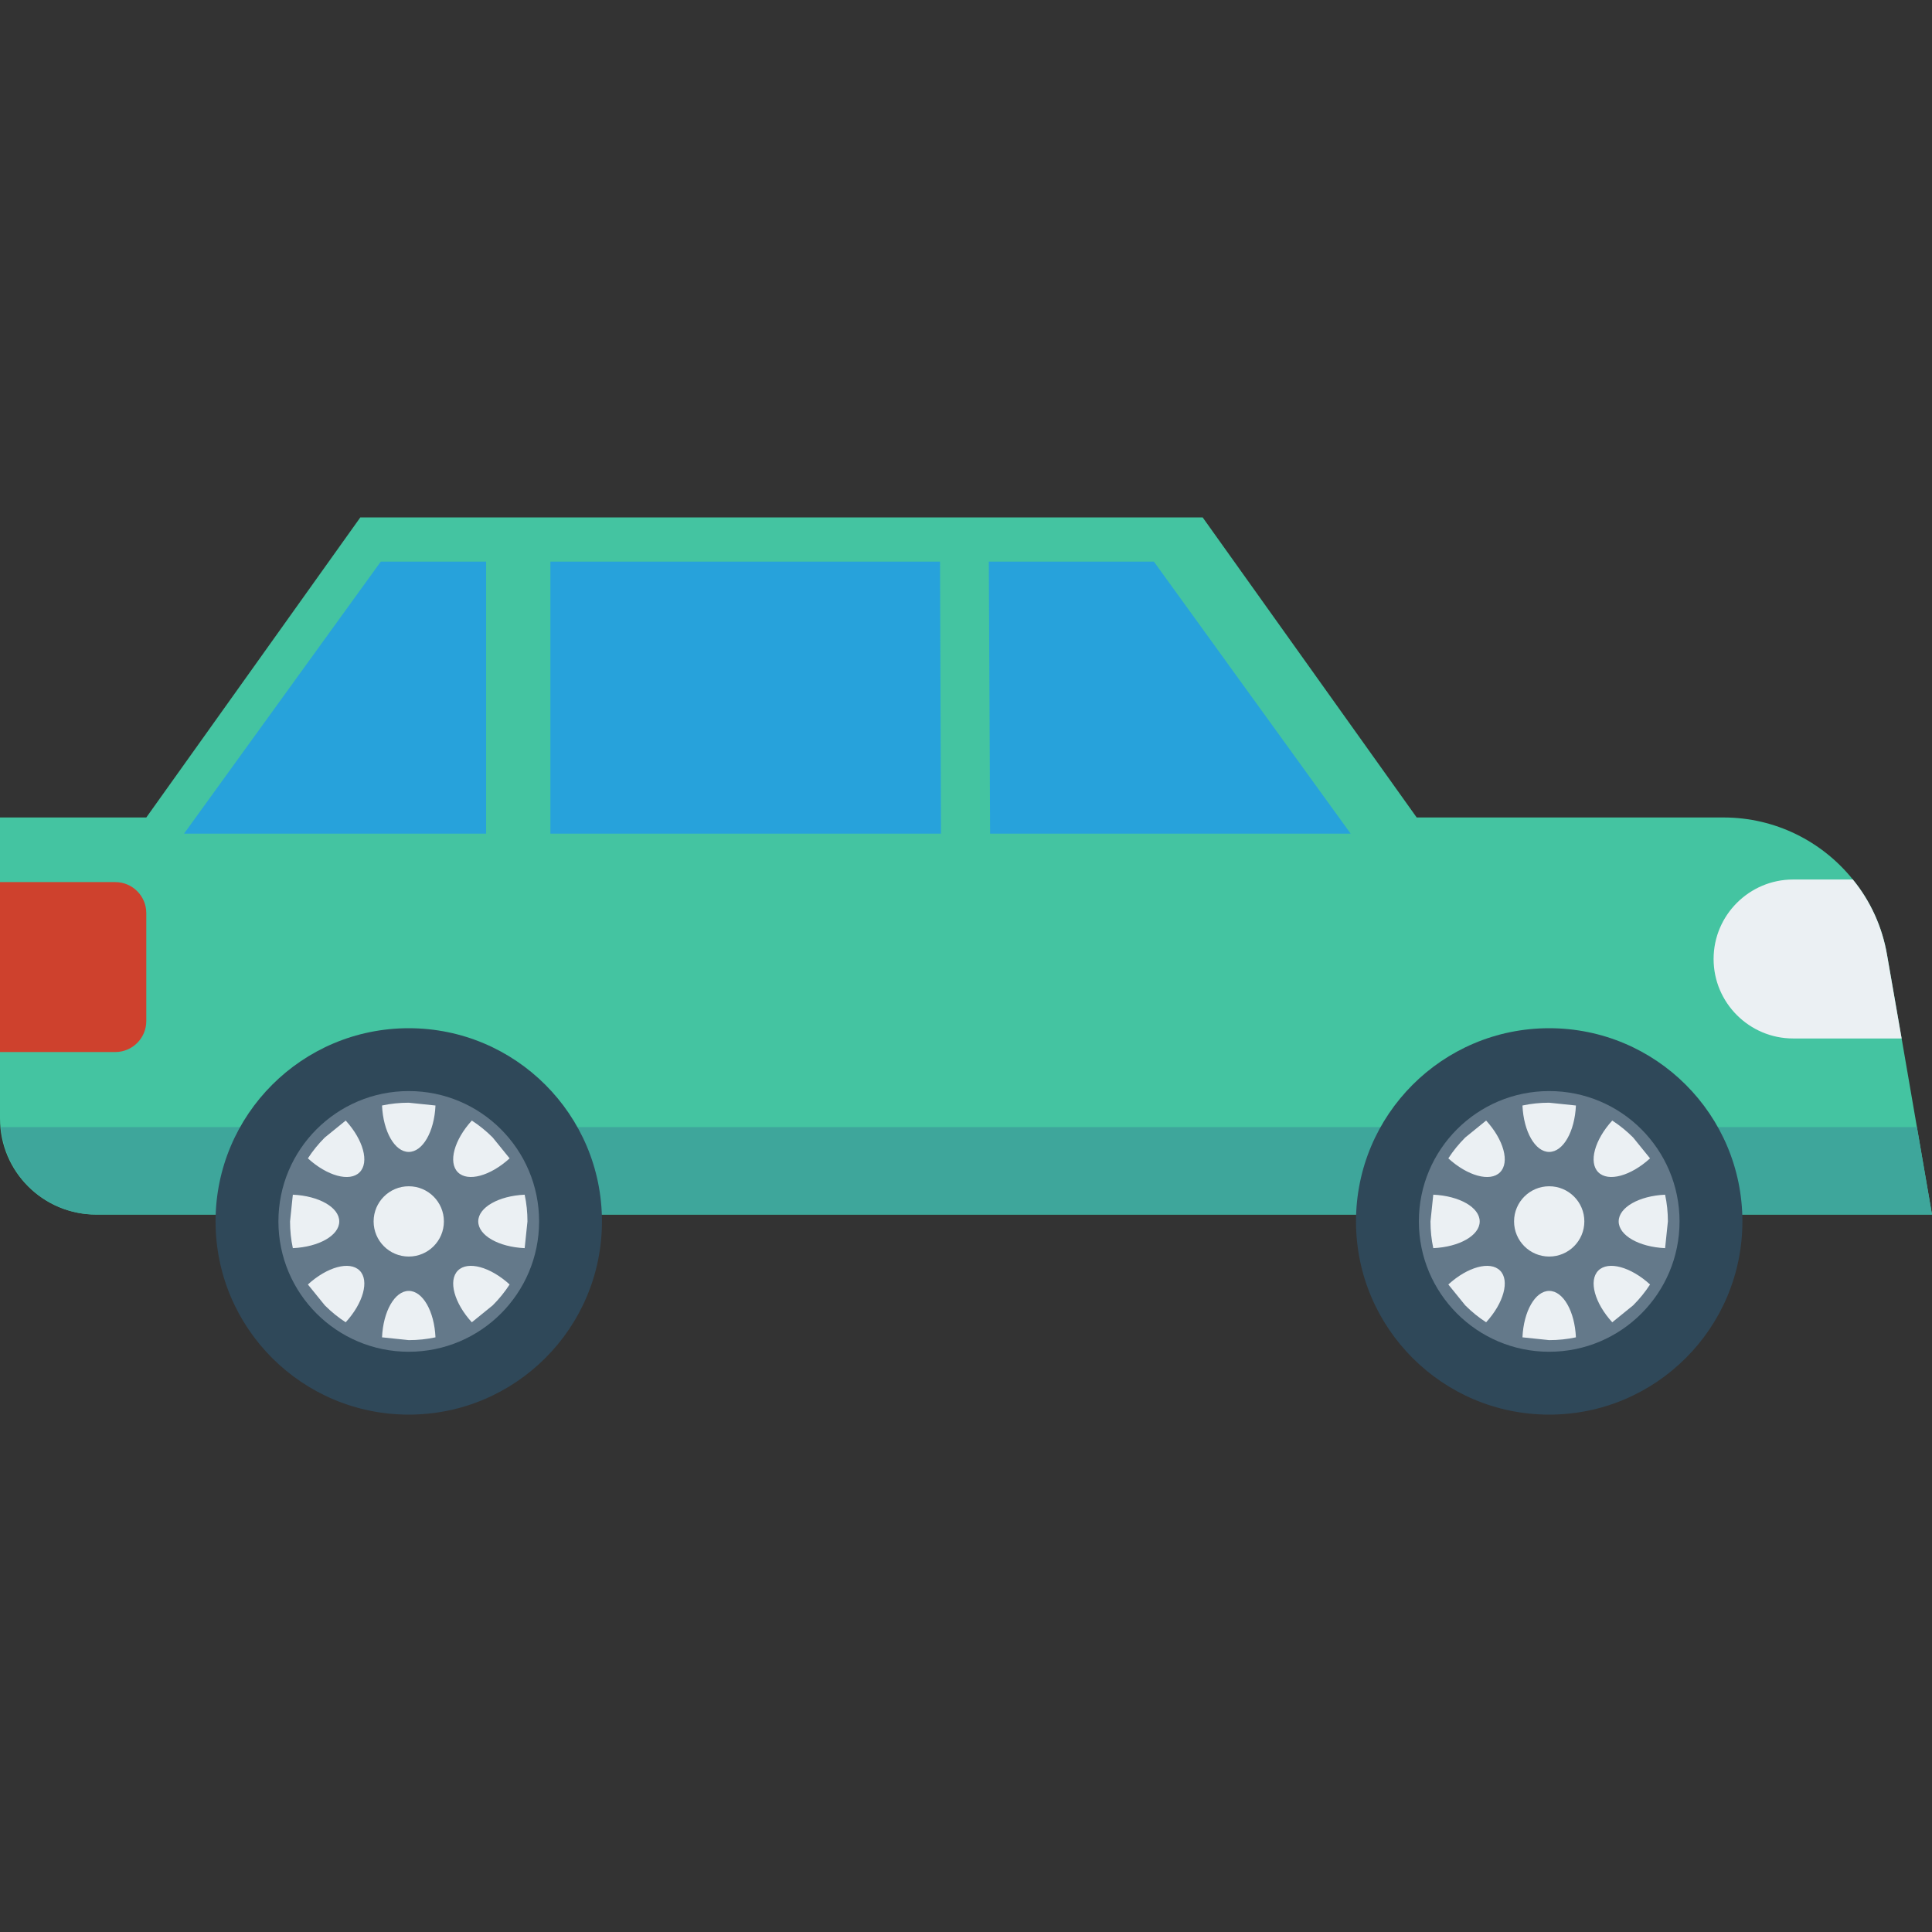 <?xml version="1.0" encoding="iso-8859-1"?>
<!-- Generator: Adobe Illustrator 19.0.0, SVG Export Plug-In . SVG Version: 6.00 Build 0)  -->
<svg version="1.1" id="Capa_1" xmlns="http://www.w3.org/2000/svg" xmlns:xlink="http://www.w3.org/1999/xlink" x="0px" y="0px"
	 viewBox="0 0 468.293 468.293" style="enable-background:new 0 0 468.293 468.293;" xml:space="preserve">
<rect x="0" y="0" width="468.293" height="468.293" fill="#333333" stroke="none"/>
<path style="fill:#44C4A1;" d="M460.931,251.71l-3.524-20.204c-1.174-6.891-4.072-13.156-8.301-18.324
	c-7.44-9.241-18.794-15.036-31.324-15.036H343.39l-51.881-72.737H87.34L35.46,198.146H0v72.986
	c0,12.843,10.415,23.258,23.336,23.258h444.956L460.931,251.71z"/>
<path style="fill:#3EA69B;" d="M0.209,273.201c1.063,11.858,10.92,21.189,23.128,21.189h444.956l-3.655-21.189H0.209z"/>
<circle style="fill:#2F4859;" cx="375.508" cy="296.055" r="46.829"/>
<circle style="fill:#64798A;" cx="375.508" cy="296.055" r="31.594"/>
<g>
	<circle style="fill:#EBF0F3;" cx="375.508" cy="296.055" r="8.517"/>
	<path style="fill:#EBF0F3;" d="M381.984,267.961c-0.282,6.303-3.074,11.252-6.486,11.252c-3.398,0-6.19-4.949-6.472-11.252
		c2.087-0.451,4.258-0.677,6.472-0.677L381.984,267.961z"/>
	<path style="fill:#EBF0F3;" d="M360.219,271.609c4.258,4.656,5.783,10.13,3.37,12.543c-2.403,2.403-7.877,0.877-12.533-3.38
		c1.157-1.795,2.533-3.49,4.098-5.055L360.219,271.609z"/>
	<path style="fill:#EBF0F3;" d="M347.409,289.578c6.303,0.282,11.252,3.074,11.252,6.486c0,3.398-4.949,6.19-11.252,6.472
		c-0.451-2.087-0.677-4.258-0.677-6.472L347.409,289.578z"/>
	<path style="fill:#EBF0F3;" d="M351.056,311.343c4.656-4.258,10.13-5.783,12.543-3.37c2.403,2.403,0.877,7.877-3.38,12.533
		c-1.795-1.157-3.49-2.533-5.055-4.098L351.056,311.343z"/>
	<path style="fill:#EBF0F3;" d="M369.025,324.153c0.282-6.303,3.074-11.252,6.486-11.252c3.398,0,6.19,4.949,6.472,11.252
		c-2.087,0.451-4.258,0.677-6.472,0.677L369.025,324.153z"/>
	<path style="fill:#EBF0F3;" d="M390.79,320.506c-4.258-4.656-5.783-10.13-3.37-12.543c2.403-2.403,7.877-0.877,12.533,3.38
		c-1.157,1.795-2.533,3.49-4.098,5.055L390.79,320.506z"/>
	<path style="fill:#EBF0F3;" d="M403.6,302.537c-6.303-0.282-11.252-3.074-11.252-6.486c0-3.398,4.949-6.19,11.252-6.472
		c0.451,2.087,0.677,4.258,0.677,6.472L403.6,302.537z"/>
	<path style="fill:#EBF0F3;" d="M399.953,280.772c-4.656,4.258-10.13,5.783-12.543,3.37c-2.403-2.403-0.877-7.877,3.38-12.533
		c1.795,1.157,3.49,2.533,5.055,4.098L399.953,280.772z"/>
</g>
<circle style="fill:#2F4859;" cx="99.078" cy="296.055" r="46.829"/>
<circle style="fill:#64798A;" cx="99.078" cy="296.055" r="31.594"/>
<g>
	<circle style="fill:#EBF0F3;" cx="99.078" cy="296.055" r="8.517"/>
	<path style="fill:#EBF0F3;" d="M105.557,267.961c-0.282,6.303-3.074,11.252-6.486,11.252c-3.398,0-6.19-4.949-6.472-11.252
		c2.087-0.451,4.258-0.677,6.472-0.677L105.557,267.961z"/>
	<path style="fill:#EBF0F3;" d="M83.792,271.609c4.258,4.656,5.783,10.13,3.37,12.543c-2.403,2.403-7.877,0.877-12.533-3.38
		c1.157-1.795,2.532-3.49,4.098-5.055L83.792,271.609z"/>
	<path style="fill:#EBF0F3;" d="M70.981,289.578c6.303,0.282,11.252,3.074,11.252,6.486c0,3.398-4.949,6.19-11.252,6.472
		c-0.451-2.087-0.677-4.258-0.677-6.472L70.981,289.578z"/>
	<path style="fill:#EBF0F3;" d="M74.629,311.343c4.656-4.258,10.13-5.783,12.543-3.37c2.403,2.403,0.877,7.877-3.38,12.533
		c-1.795-1.157-3.49-2.533-5.055-4.098L74.629,311.343z"/>
	<path style="fill:#EBF0F3;" d="M92.598,324.153c0.282-6.303,3.074-11.252,6.486-11.252c3.398,0,6.19,4.949,6.472,11.252
		c-2.087,0.451-4.258,0.677-6.472,0.677L92.598,324.153z"/>
	<path style="fill:#EBF0F3;" d="M114.363,320.506c-4.258-4.656-5.783-10.13-3.37-12.543c2.403-2.403,7.877-0.877,12.533,3.38
		c-1.157,1.795-2.533,3.49-4.098,5.055L114.363,320.506z"/>
	<path style="fill:#EBF0F3;" d="M127.173,302.537c-6.303-0.282-11.252-3.074-11.252-6.486c0-3.398,4.949-6.19,11.252-6.472
		c0.451,2.087,0.677,4.258,0.677,6.472L127.173,302.537z"/>
	<path style="fill:#EBF0F3;" d="M123.526,280.772c-4.656,4.258-10.13,5.783-12.543,3.37c-2.403-2.403-0.877-7.877,3.38-12.533
		c1.795,1.157,3.49,2.533,5.055,4.098L123.526,280.772z"/>
	<path style="fill:#EBF0F3;" d="M460.931,251.711h-26.312c-10.572,0-19.265-8.614-19.265-19.265c0-10.65,8.692-19.264,19.265-19.264
		h14.487c4.229,5.168,7.127,11.433,8.301,18.324L460.931,251.711z"/>
</g>
<path style="fill:#CE412D;" d="M35.46,221.326v26.156c0,4.15-3.367,7.518-7.518,7.518H0v-41.191h27.942
	C32.092,213.808,35.46,217.176,35.46,221.326z"/>
<g>
	<polygon style="fill:#27A2DB;" points="92.295,136.131 117.824,136.131 117.824,202.068 44.604,202.068 	"/>
	<polygon style="fill:#27A2DB;" points="239.988,202.068 239.675,136.131 279.692,136.131 327.383,202.068 	"/>
	<polygon style="fill:#27A2DB;" points="228.086,202.068 133.408,202.068 133.408,136.131 227.85,136.131 	"/>
</g>
<g>
</g>
<g>
</g>
<g>
</g>
<g>
</g>
<g>
</g>
<g>
</g>
<g>
</g>
<g>
</g>
<g>
</g>
<g>
</g>
<g>
</g>
<g>
</g>
<g>
</g>
<g>
</g>
<g>
</g>
</svg>
